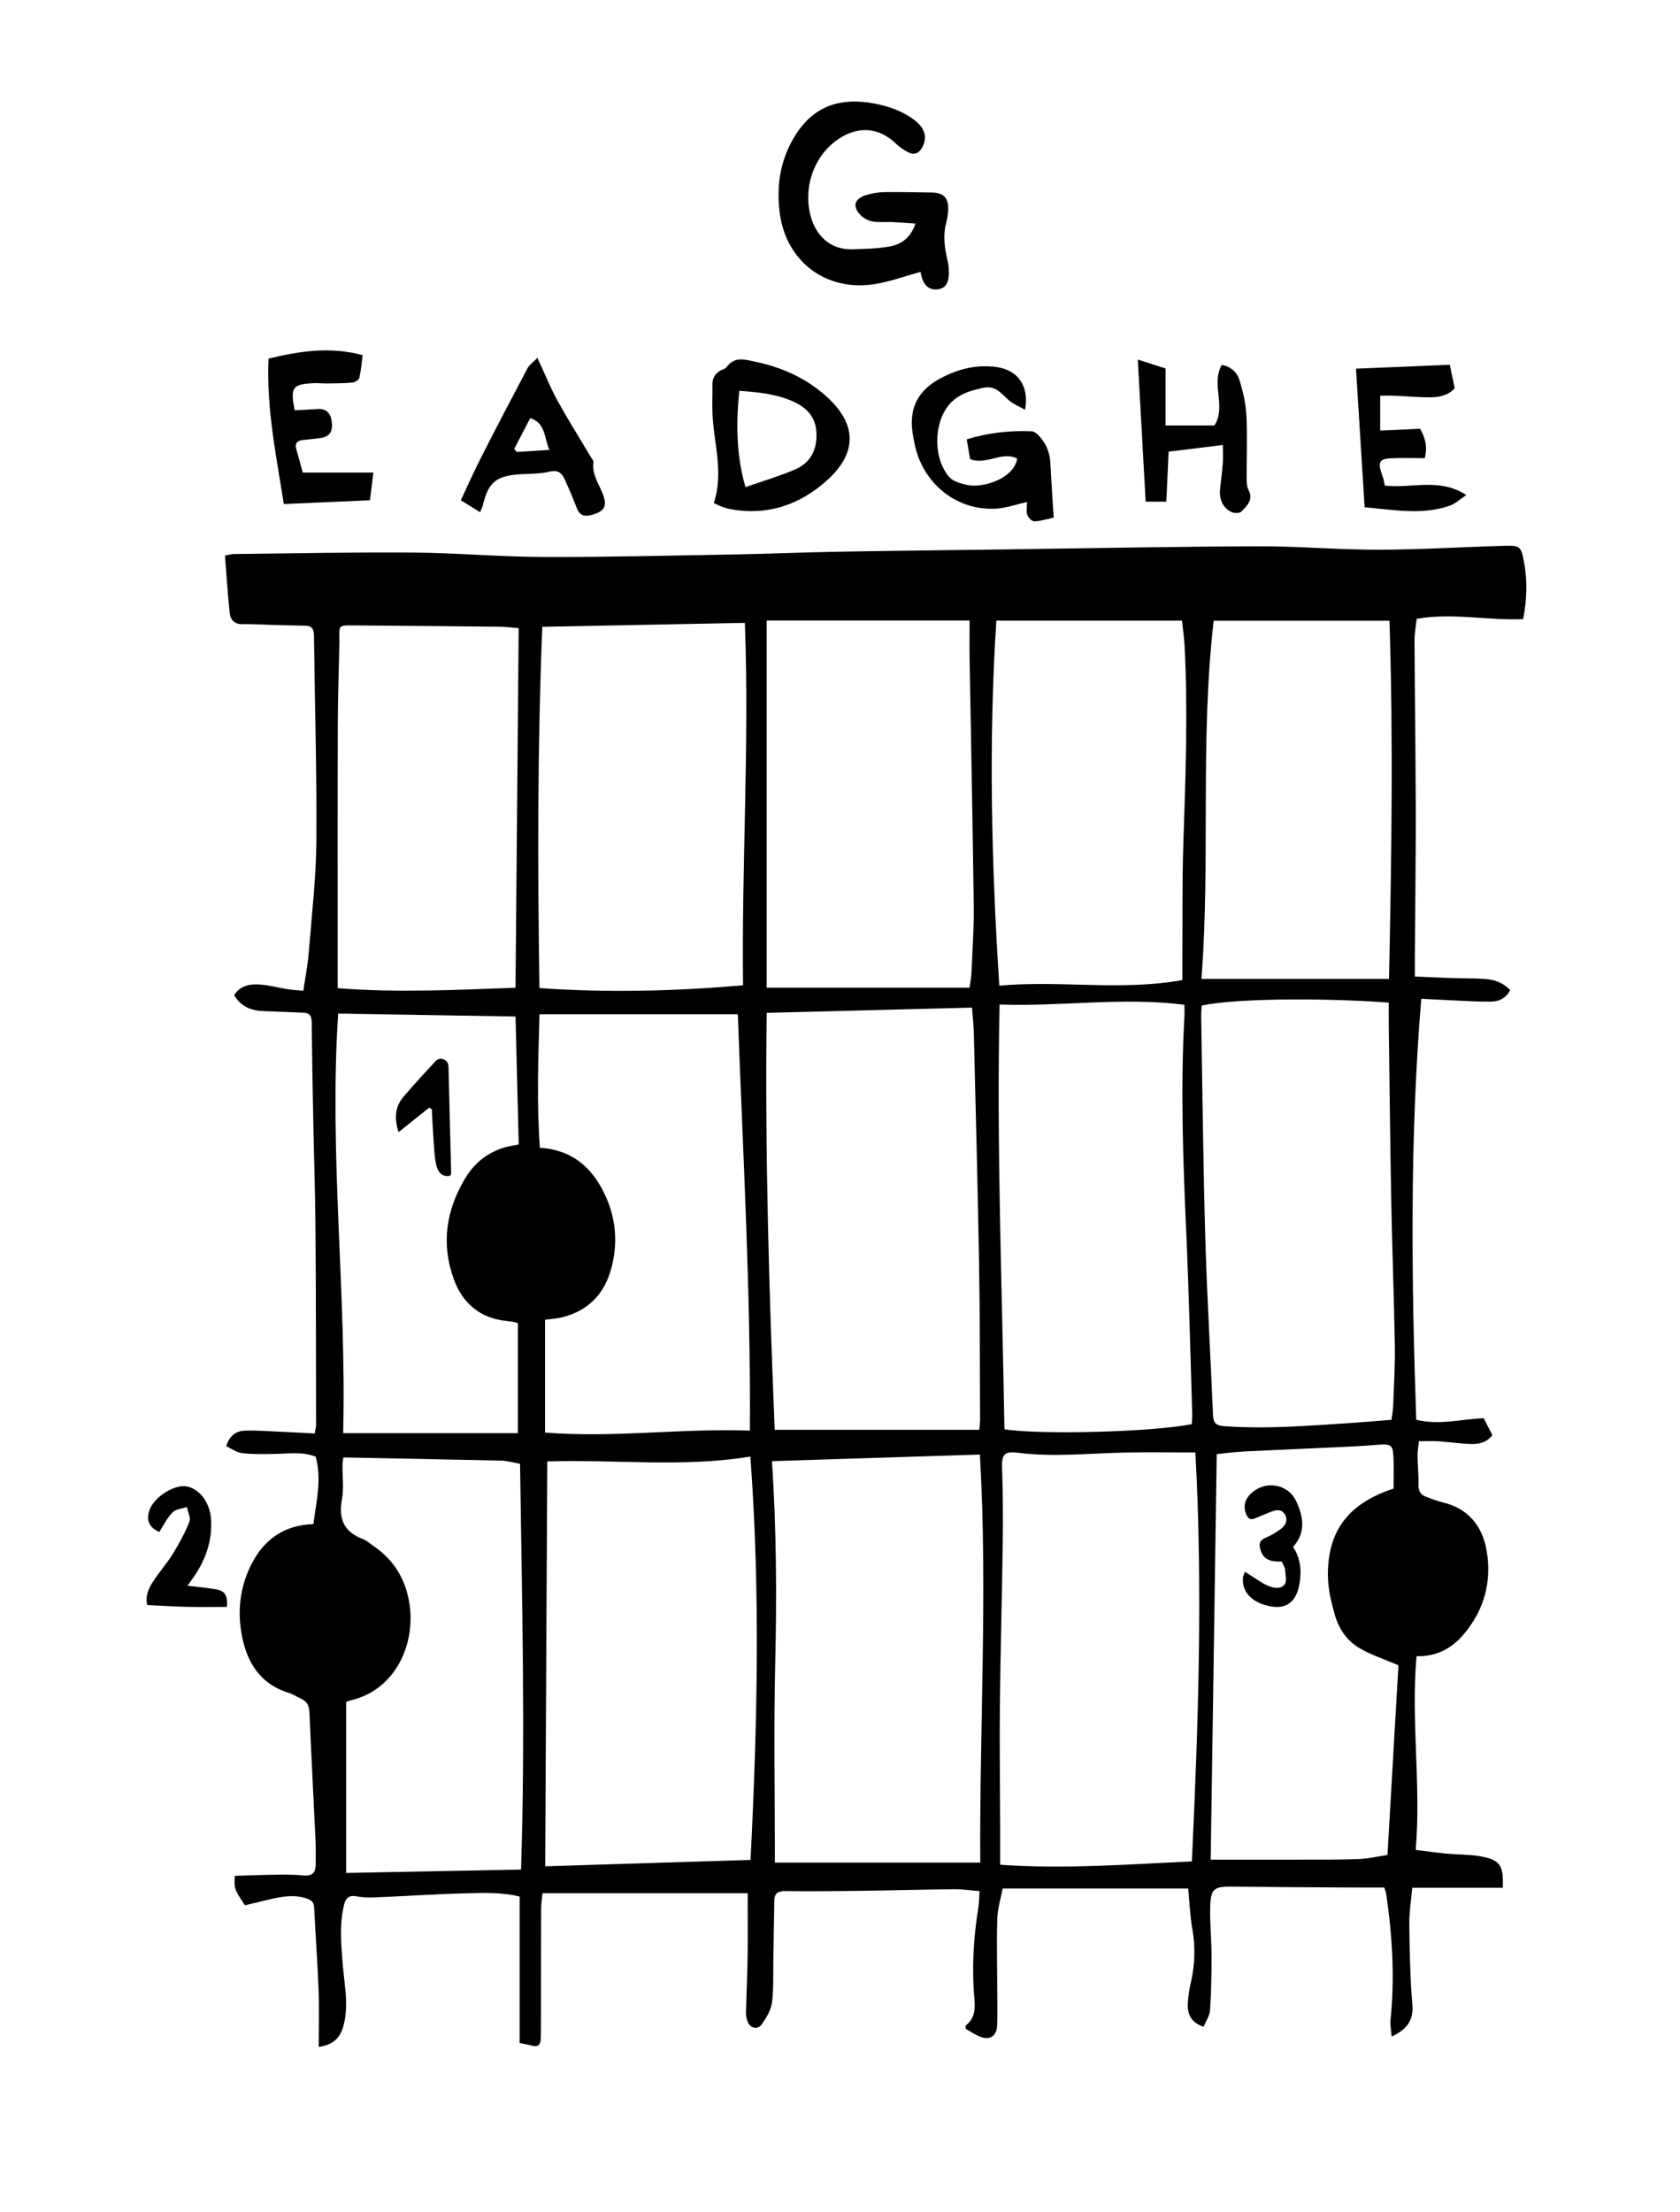 <?xml version="1.0" encoding="iso-8859-1"?>
<!-- Generator: Adobe Illustrator 16.0.0, SVG Export Plug-In . SVG Version: 6.00 Build 0)  -->
<!DOCTYPE svg PUBLIC "-//W3C//DTD SVG 1.1//EN" "http://www.w3.org/Graphics/SVG/1.1/DTD/svg11.dtd">
<svg version="1.1" xmlns="http://www.w3.org/2000/svg" xmlns:xlink="http://www.w3.org/1999/xlink" x="0px" y="0px"
	 width="177.771px" height="234.04px" viewBox="0 0 177.771 234.04" style="enable-background:new 0 0 177.771 234.04;"
	 xml:space="preserve">
<g id="G">
	<g id="G_1_">
		<path style="fill:none;" d="M177.771,234.04c-59.257,0-118.514,0-177.771,0C0,153.44,0,72.841,0-7.759
			c59.257,0,118.515,0,177.771,0C177.771,72.841,177.771,153.44,177.771,234.04z M149.86,150.204
			c-0.504-14.81-0.7-29.599,0.527-44.539c1.309,0.066,2.506,0.134,3.705,0.185c1.247,0.053,2.495,0.143,3.74,0.115
			c0.83-0.018,1.538-0.393,1.962-1.219c-0.769-0.814-1.713-1.122-2.732-1.185c-1.128-0.07-2.262-0.048-3.393-0.085
			c-1.315-0.043-2.631-0.107-3.959-0.163c0-0.965-0.004-1.764,0.001-2.563c0.032-4.968,0.103-9.937,0.093-14.905
			c-0.012-6.019-0.1-12.037-0.13-18.056c-0.003-0.753,0.143-1.506,0.226-2.322c3.817-0.666,7.55,0.202,11.268,0.034
			c0.401-2.079,0.46-4.04,0.099-6.009c-0.307-1.666-0.415-1.799-2.085-1.751c-4.439,0.129-8.878,0.408-13.318,0.417
			c-4.237,0.008-8.475-0.378-12.713-0.364c-8.966,0.032-17.932,0.212-26.898,0.332c-5.897,0.079-11.795,0.142-17.693,0.245
			c-3.472,0.061-6.942,0.215-10.414,0.277c-6.867,0.122-13.735,0.296-20.602,0.278c-4.601-0.012-9.201-0.431-13.803-0.466
			c-6.341-0.05-12.684,0.089-19.026,0.154c-0.227,0.002-0.454,0.079-0.916,0.164c0.162,2.037,0.288,4.037,0.495,6.028
			c0.076,0.729,0.468,1.245,1.353,1.228c1.085-0.021,2.172,0.051,3.258,0.08c1.127,0.03,2.253,0.066,3.381,0.08
			c0.742,0.009,0.925,0.391,0.934,1.084c0.083,7.231,0.305,14.463,0.251,21.692c-0.03,3.947-0.492,7.893-0.809,11.835
			c-0.105,1.312-0.365,2.612-0.568,4.007c-0.628-0.057-1.147-0.075-1.657-0.155c-0.955-0.152-1.898-0.417-2.858-0.493
			c-1.089-0.086-2.151,0.068-2.808,1.128c0.757,1.242,1.844,1.637,3.127,1.678c1.41,0.044,2.818,0.117,4.228,0.17
			c0.683,0.025,0.845,0.402,0.851,1.034c0.033,3.392,0.097,6.785,0.163,10.177c0.076,3.877,0.208,7.752,0.237,11.629
			c0.054,6.91,0.052,13.82,0.065,20.73c0,0.268-0.079,0.534-0.145,0.947c-1.256-0.066-2.457-0.139-3.659-0.189
			c-1.248-0.055-2.498-0.152-3.743-0.111c-0.896,0.029-1.598,0.492-1.966,1.639c0.556,0.258,1.091,0.668,1.666,0.737
			c1.112,0.134,2.247,0.099,3.372,0.087c1.48-0.016,2.975-0.275,4.428,0.283c0.674,2.425,0.063,4.746-0.237,7.139
			c-3.156,0.099-5.292,1.675-6.629,4.387c-1.107,2.243-1.404,4.653-0.997,7.084c0.5,2.989,1.867,5.407,5.014,6.383
			c0.457,0.142,0.87,0.42,1.311,0.621c0.617,0.281,0.851,0.727,0.88,1.427c0.188,4.479,0.431,8.954,0.641,13.432
			c0.042,0.886,0.021,1.775,0.021,2.663c0,0.826-0.323,1.262-1.245,1.175c-0.923-0.089-1.856-0.094-2.785-0.083
			c-1.517,0.019-3.034,0.08-4.527,0.123c-0.088,1.337-0.042,1.462,1.072,3.117c0.862-0.206,1.754-0.429,2.65-0.636
			c1.265-0.292,2.529-0.52,3.819-0.106c0.502,0.161,0.829,0.363,0.857,0.982c0.135,2.905,0.357,5.806,0.465,8.71
			c0.074,2.002,0.014,4.009,0.014,6.03c1.539-0.222,2.297-0.932,2.656-2.369c0.533-2.139,0.051-4.26-0.116-6.386
			c-0.165-2.094-0.369-4.186,0.141-6.263c0.162-0.663,0.471-1.062,1.267-0.917c0.629,0.114,1.286,0.15,1.926,0.124
			c3.227-0.134,6.452-0.353,9.681-0.437c1.913-0.049,3.849-0.124,5.709,0.347c0,5.205,0,10.318,0,15.492
			c0.421,0.088,0.859,0.156,1.284,0.272c0.736,0.202,0.953-0.163,0.948-0.812c-0.002-0.282,0.018-0.565,0.018-0.848
			c0.007-4.283,0.005-8.567,0.024-12.85c0.003-0.588,0.104-1.174,0.146-1.612c7.393,0,14.643,0,21.707,0
			c0,2.382,0.023,4.561-0.007,6.737c-0.027,1.938-0.124,3.873-0.166,5.812c-0.007,0.353,0.035,0.738,0.174,1.058
			c0.313,0.718,1.067,0.868,1.512,0.231c0.473-0.676,0.953-1.466,1.056-2.254c0.193-1.467,0.121-2.97,0.147-4.459
			c0.04-2.132,0.062-4.264,0.107-6.396c0.016-0.78,0.462-0.966,1.205-0.956c2.626,0.032,5.253,0.01,7.879-0.025
			c3.311-0.043,6.621-0.136,9.933-0.169c0.873-0.009,1.747,0.124,2.697,0.199c-0.048,0.674-0.046,1.237-0.135,1.786
			c-0.512,3.163-0.695,6.347-0.414,9.536c0.101,1.154,0.057,2.142-0.915,2.904c-0.037,0.029-0.005,0.147-0.005,0.349
			c0.505,0.273,1.041,0.649,1.635,0.866c0.954,0.346,1.644-0.154,1.692-1.18c0.041-0.845,0.031-1.692,0.029-2.54
			c-0.011-2.907-0.09-5.818-0.013-8.725c0.03-1.169,0.399-2.329,0.575-3.275c6.764,0,13.241,0,19.626,0
			c0.155,1.58,0.202,2.955,0.443,4.296c0.344,1.906,0.268,3.769-0.156,5.643c-0.159,0.706-0.282,1.43-0.324,2.15
			c-0.079,1.329,0.435,2.114,1.664,2.542c0.237-0.574,0.647-1.148,0.687-1.748c0.131-1.924,0.162-3.856,0.159-5.786
			c-0.003-1.693-0.178-3.39-0.142-5.08c0.044-2.001,0.388-2.235,2.35-2.212c3.995,0.047,7.991,0.065,11.987,0.091
			c1.357,0.009,2.717,0.002,4.085,0.002c0.076,0.259,0.175,0.484,0.209,0.722c0.649,4.41,0.906,8.833,0.451,13.283
			c-0.056,0.552,0.069,1.121,0.116,1.76c1.622-0.75,2.329-1.698,2.192-3.374c-0.229-2.813-0.288-5.646-0.32-8.471
			c-0.017-1.312,0.2-2.626,0.309-3.895c3.327,0,6.455,0,9.578,0c0.108-2.396-0.289-2.98-2.475-3.343
			c-1.108-0.185-2.251-0.154-3.374-0.259c-1.096-0.104-2.187-0.257-3.363-0.399c0.589-6.943-0.521-13.674,0.09-20.497
			c2.128,0.054,3.748-0.827,5.027-2.358c2.146-2.568,2.954-5.557,2.389-8.815c-0.455-2.618-1.953-4.471-4.686-5.11
			c-0.584-0.137-1.146-0.372-1.71-0.578c-0.603-0.221-0.836-0.63-0.816-1.304c0.029-1.005-0.091-2.016-0.1-3.024
			c-0.005-0.503,0.093-1.006,0.149-1.553c0.782,0,1.426-0.034,2.063,0.008c1.127,0.075,2.248,0.242,3.375,0.287
			c0.895,0.035,1.751-0.152,2.332-0.947c-0.322-0.627-0.613-1.19-0.918-1.779C154.641,150.123,152.335,150.809,149.86,150.204z
			 M97.408,30.765c0.045,0.186,0.088,0.466,0.182,0.728c0.299,0.84,0.848,1.208,1.643,1.115c0.865-0.101,1.105-0.747,1.158-1.46
			c0.039-0.515,0-1.056-0.119-1.558c-0.324-1.35-0.511-2.688-0.137-4.062c0.115-0.425,0.174-0.874,0.195-1.314
			c0.062-1.271-0.492-1.837-1.743-1.849c-1.655-0.015-3.312-0.074-4.966-0.045c-0.674,0.012-1.371,0.123-2.012,0.332
			c-1.246,0.404-1.434,1.234-0.488,2.162c0.322,0.315,0.812,0.552,1.26,0.625c0.668,0.109,1.365,0.025,2.049,0.054
			c0.777,0.033,1.554,0.099,2.439,0.157c-0.502,1.521-1.508,2.201-2.722,2.424c-1.298,0.237-2.641,0.261-3.966,0.298
			c-2.475,0.07-3.778-1.613-4.283-3.121c-1.056-3.16,0.141-7.042,3.265-8.815c1.971-1.119,3.977-0.827,5.61,0.734
			c0.399,0.382,0.875,0.715,1.369,0.96c0.578,0.285,1.064,0.12,1.416-0.49c0.594-1.034,0.357-2.059-0.793-2.934
			c-1.28-0.972-2.769-1.482-4.326-1.767c-3.285-0.601-6.08,0.12-8.061,3.041c-1.741,2.565-2.244,5.407-1.887,8.417
			c0.619,5.231,4.882,8.492,10.084,7.657C94.179,31.797,95.73,31.222,97.408,30.765z M75.531,53.221
			c0.378,0.175,0.589,0.289,0.812,0.371c0.263,0.098,0.532,0.192,0.807,0.246c3.98,0.77,7.456-0.391,10.382-3.04
			c3.225-2.92,3.142-5.968-0.103-8.875c-2.146-1.924-4.7-3.071-7.517-3.657c-1.099-0.229-2.199-0.592-3.033,0.582
			c-0.104,0.147-0.343,0.201-0.522,0.291c-0.632,0.316-0.981,0.795-0.968,1.533c0.018,1.008-0.036,2.018,0.001,3.023
			C75.507,46.849,76.611,49.976,75.531,53.221z M102.652,48.571c1.732,0.681,3.356-0.891,4.986-0.056
			c-0.336,2.096-3.59,3.164-5.303,2.792c-0.673-0.146-1.49-0.369-1.9-0.849c-1.549-1.811-1.65-5.032-0.413-7.073
			c0.926-1.526,2.405-2.016,4.034-2.359c1.354-0.286,1.941,0.69,2.761,1.373c0.462,0.384,1.051,0.615,1.651,0.954
			c0.464-2.504-0.756-4.218-3.053-4.527c-2.113-0.284-4.07,0.216-5.938,1.223c-2.301,1.239-3.298,3.104-2.917,5.694
			c0.06,0.399,0.135,0.796,0.215,1.191c0.848,4.232,4.467,7.143,8.669,6.873c1.052-0.068,2.083-0.439,3.228-0.693
			c0,0.492-0.101,0.965,0.033,1.359c0.099,0.295,0.513,0.701,0.764,0.686c0.74-0.046,1.469-0.276,2.031-0.398
			c-0.128-2.051-0.262-3.927-0.356-5.805c-0.058-1.146-0.485-2.114-1.274-2.922c-0.184-0.187-0.453-0.396-0.692-0.405
			c-2.304-0.099-4.568,0.143-6.884,0.853C102.42,47.224,102.535,47.888,102.652,48.571z M32.037,50
			c-0.226-0.82-0.436-1.636-0.678-2.444c-0.185-0.619,0.051-0.927,0.658-1c0.64-0.077,1.283-0.127,1.92-0.218
			c0.931-0.133,1.302-0.691,1.169-1.713c-0.132-1.009-0.649-1.431-1.592-1.35c-0.785,0.067-1.574,0.09-2.33,0.13
			c-0.486-2.408-0.246-2.747,1.916-2.865c0.521-0.029,1.048,0.036,1.571,0.028c0.886-0.013,1.775-0.013,2.656-0.098
			c0.255-0.025,0.646-0.282,0.697-0.498c0.178-0.761,0.235-1.549,0.348-2.399c-3.46-0.935-6.68-0.423-9.958,0.366
			c-0.233,5.265,0.822,10.301,1.615,15.386c3.101-0.137,6.071-0.267,9.116-0.4c0.13-1.046,0.246-1.978,0.364-2.925
			C36.989,50,34.584,50,32.037,50z M56.869,37.859c-0.471,0.485-0.864,0.746-1.058,1.111c-1.661,3.134-3.302,6.279-4.912,9.439
			c-0.743,1.458-1.403,2.958-2.138,4.514c0.754,0.468,1.364,0.846,2.033,1.262c0.161-0.372,0.247-0.511,0.281-0.662
			c0.583-2.499,1.402-3.187,3.967-3.348c1.047-0.065,2.121-0.04,3.129-0.28c0.904-0.216,1.291,0.185,1.593,0.845
			c0.451,0.987,0.88,1.988,1.263,3.003c0.289,0.765,0.783,0.94,1.521,0.748c1.454-0.379,1.774-0.966,1.174-2.381
			c-0.438-1.033-1.084-1.987-0.932-3.2c0.024-0.191-0.19-0.419-0.31-0.621c-1.169-1.968-2.391-3.908-3.496-5.913
			C58.25,41.041,57.682,39.611,56.869,37.859z M120.396,38.038c0.285,5.139,0.556,10.033,0.833,15.035c0.688,0,1.38,0,2.186,0
			c0.087-1.862,0.167-3.61,0.245-5.292c1.947-0.239,3.73-0.458,5.737-0.705c0,0.725,0.037,1.353-0.009,1.973
			c-0.068,0.925-0.208,1.844-0.291,2.768c-0.099,1.082,0.386,2.025,1.287,2.379c0.28,0.11,0.79,0.111,0.961-0.065
			c0.6-0.619,1.317-1.247,0.766-2.3c-0.16-0.306-0.195-0.704-0.197-1.06c-0.01-2.255,0.087-4.515-0.021-6.766
			c-0.06-1.264-0.352-2.541-0.721-3.757c-0.254-0.839-0.907-1.475-1.892-1.641c-1.161,2.047,0.513,4.388-0.775,6.403
			c-1.691,0-3.36,0-5.171,0c0-2.01,0-3.967,0-6.027C122.386,38.679,121.403,38.363,120.396,38.038z M153.412,38.589
			c-3.341,0.14-6.543,0.272-9.927,0.413c0.31,4.969,0.607,9.751,0.914,14.668c3.043,0.25,6.039,0.86,9.007-0.168
			c0.602-0.208,1.104-0.703,1.748-1.129c-2.845-1.869-5.8-0.667-8.624-1.002c-0.05-0.252-0.082-0.485-0.144-0.71
			c-0.063-0.233-0.164-0.456-0.235-0.687c-0.332-1.082-0.137-1.431,0.985-1.487c1.197-0.06,2.4-0.014,3.623-0.014
			c0.319-1.197,0.049-2.151-0.491-3.114c-1.434,0.065-2.822,0.128-4.221,0.192c0-1.266,0-2.415,0-3.689
			c0.561,0,1.031-0.018,1.501,0.003c1.211,0.053,2.42,0.16,3.631,0.172c1.017,0.01,2.01-0.153,2.751-0.958
			C153.763,40.27,153.6,39.49,153.412,38.589z M15.593,169.808c1.449,0.067,2.849,0.157,4.25,0.189
			c1.394,0.032,2.789,0.007,4.17,0.007c0.093-1.323-0.231-1.738-1.404-1.906c-0.857-0.122-1.72-0.212-2.765-0.339
			c0.293-0.41,0.449-0.627,0.602-0.844c1.314-1.87,2.037-3.913,1.881-6.231c-0.115-1.7-1.193-3.163-2.569-3.426
			c-1.266-0.242-3.342,1.033-3.894,2.394c-0.46,1.13-0.116,1.932,0.987,2.428c0.461-0.709,0.832-1.49,1.403-2.074
			c0.342-0.351,0.999-0.394,1.514-0.573c0.106,0.523,0.44,1.137,0.275,1.552c-0.468,1.181-1.081,2.315-1.749,3.399
			c-0.633,1.025-1.455,1.933-2.106,2.949C15.717,168.066,15.338,168.883,15.593,169.808z"/>
		<path style="fill-rule:evenodd;clip-rule:evenodd;" d="M149.86,150.204c2.475,0.604,4.78-0.081,7.138-0.161
			c0.305,0.589,0.596,1.152,0.918,1.779c-0.581,0.795-1.438,0.982-2.332,0.947c-1.127-0.045-2.248-0.212-3.375-0.287
			c-0.638-0.042-1.281-0.008-2.063-0.008c-0.057,0.547-0.154,1.05-0.149,1.553c0.009,1.009,0.129,2.02,0.1,3.024
			c-0.02,0.674,0.214,1.083,0.816,1.304c0.564,0.206,1.126,0.441,1.71,0.578c2.732,0.64,4.23,2.492,4.686,5.11
			c0.565,3.259-0.242,6.247-2.389,8.815c-1.279,1.531-2.899,2.412-5.027,2.358c-0.611,6.823,0.499,13.554-0.09,20.497
			c1.177,0.143,2.268,0.296,3.363,0.399c1.123,0.104,2.266,0.074,3.374,0.259c2.186,0.362,2.583,0.946,2.475,3.343
			c-3.123,0-6.251,0-9.578,0c-0.108,1.269-0.325,2.583-0.309,3.895c0.032,2.825,0.092,5.657,0.32,8.471
			c0.137,1.676-0.57,2.624-2.192,3.374c-0.047-0.639-0.172-1.208-0.116-1.76c0.455-4.45,0.198-8.873-0.451-13.283
			c-0.034-0.237-0.133-0.463-0.209-0.722c-1.368,0-2.728,0.007-4.085-0.002c-3.996-0.025-7.992-0.044-11.987-0.091
			c-1.962-0.023-2.306,0.211-2.35,2.212c-0.036,1.69,0.139,3.387,0.142,5.08c0.003,1.93-0.028,3.862-0.159,5.786
			c-0.039,0.6-0.449,1.174-0.687,1.748c-1.229-0.428-1.743-1.213-1.664-2.542c0.042-0.721,0.165-1.444,0.324-2.15
			c0.424-1.874,0.5-3.736,0.156-5.643c-0.241-1.341-0.288-2.716-0.443-4.296c-6.385,0-12.862,0-19.626,0
			c-0.176,0.946-0.545,2.106-0.575,3.275c-0.077,2.906,0.002,5.817,0.013,8.725c0.002,0.848,0.012,1.695-0.029,2.54
			c-0.049,1.025-0.738,1.525-1.692,1.18c-0.594-0.217-1.13-0.593-1.635-0.866c0-0.201-0.032-0.319,0.005-0.349
			c0.972-0.763,1.016-1.75,0.915-2.904c-0.281-3.189-0.098-6.373,0.414-9.536c0.089-0.549,0.087-1.112,0.135-1.786
			c-0.95-0.075-1.824-0.208-2.697-0.199c-3.312,0.033-6.622,0.126-9.933,0.169c-2.626,0.035-5.253,0.058-7.879,0.025
			c-0.743-0.01-1.188,0.176-1.205,0.956c-0.045,2.132-0.067,4.264-0.107,6.396c-0.027,1.489,0.045,2.992-0.147,4.459
			c-0.103,0.788-0.583,1.578-1.056,2.254c-0.445,0.637-1.199,0.486-1.512-0.231c-0.139-0.319-0.181-0.705-0.174-1.058
			c0.042-1.938,0.139-3.874,0.166-5.812c0.03-2.177,0.007-4.355,0.007-6.737c-7.064,0-14.314,0-21.707,0
			c-0.042,0.438-0.143,1.024-0.146,1.612c-0.019,4.282-0.017,8.566-0.024,12.85c0,0.282-0.02,0.565-0.018,0.848
			c0.005,0.649-0.211,1.015-0.948,0.812c-0.425-0.116-0.863-0.185-1.284-0.272c0-5.174,0-10.287,0-15.492
			c-1.86-0.471-3.796-0.396-5.709-0.347c-3.229,0.084-6.454,0.303-9.681,0.437c-0.64,0.026-1.297-0.01-1.926-0.124
			c-0.796-0.146-1.105,0.254-1.267,0.917c-0.51,2.077-0.306,4.169-0.141,6.263c0.167,2.126,0.649,4.247,0.116,6.386
			c-0.359,1.438-1.117,2.147-2.656,2.369c0-2.021,0.06-4.028-0.014-6.03c-0.108-2.904-0.331-5.805-0.465-8.71
			c-0.028-0.619-0.355-0.821-0.857-0.982c-1.291-0.413-2.555-0.186-3.819,0.106c-0.896,0.207-1.788,0.43-2.65,0.636
			c-1.114-1.655-1.16-1.78-1.072-3.117c1.493-0.043,3.01-0.104,4.527-0.123c0.929-0.011,1.862-0.006,2.785,0.083
			c0.922,0.087,1.245-0.349,1.245-1.175c0-0.888,0.021-1.777-0.021-2.663c-0.21-4.478-0.454-8.953-0.641-13.432
			c-0.029-0.7-0.263-1.146-0.88-1.427c-0.44-0.201-0.854-0.479-1.311-0.621c-3.147-0.976-4.514-3.394-5.014-6.383
			c-0.407-2.431-0.11-4.841,0.997-7.084c1.337-2.712,3.473-4.288,6.629-4.387c0.3-2.393,0.911-4.714,0.237-7.139
			c-1.453-0.559-2.948-0.299-4.428-0.283c-1.125,0.012-2.26,0.047-3.372-0.087c-0.575-0.069-1.11-0.479-1.666-0.737
			c0.369-1.146,1.071-1.609,1.966-1.639c1.245-0.041,2.495,0.057,3.743,0.111c1.202,0.051,2.403,0.123,3.659,0.189
			c0.065-0.413,0.145-0.68,0.145-0.947c-0.013-6.91-0.011-13.82-0.065-20.73c-0.03-3.877-0.162-7.752-0.237-11.629
			c-0.066-3.393-0.13-6.785-0.163-10.177c-0.006-0.632-0.168-1.008-0.851-1.034c-1.41-0.053-2.818-0.125-4.228-0.17
			c-1.284-0.041-2.37-0.436-3.127-1.678c0.656-1.06,1.719-1.215,2.808-1.128c0.959,0.076,1.903,0.341,2.858,0.493
			c0.51,0.081,1.029,0.099,1.657,0.155c0.203-1.395,0.462-2.694,0.568-4.007c0.317-3.942,0.779-7.888,0.809-11.835
			c0.054-7.229-0.168-14.461-0.251-21.692c-0.009-0.693-0.192-1.076-0.934-1.084c-1.127-0.014-2.254-0.05-3.381-0.08
			c-1.086-0.029-2.173-0.101-3.258-0.08c-0.885,0.017-1.277-0.5-1.353-1.228c-0.208-1.991-0.333-3.991-0.495-6.028
			c0.462-0.085,0.689-0.162,0.916-0.164c6.342-0.065,12.685-0.204,19.026-0.154c4.602,0.035,9.202,0.454,13.803,0.466
			c6.867,0.018,13.735-0.156,20.602-0.278c3.472-0.062,6.942-0.216,10.414-0.277c5.898-0.103,11.795-0.167,17.693-0.245
			c8.967-0.12,17.933-0.3,26.898-0.332c4.238-0.015,8.476,0.372,12.713,0.364c4.44-0.008,8.879-0.288,13.318-0.417
			c1.67-0.048,1.778,0.085,2.085,1.751c0.361,1.969,0.303,3.931-0.099,6.009c-3.718,0.168-7.45-0.7-11.268-0.034
			c-0.083,0.816-0.229,1.569-0.226,2.322c0.03,6.019,0.118,12.037,0.13,18.056c0.01,4.968-0.061,9.937-0.093,14.905
			c-0.005,0.799-0.001,1.599-0.001,2.563c1.328,0.056,2.644,0.12,3.959,0.163c1.131,0.037,2.265,0.015,3.393,0.085
			c1.02,0.063,1.964,0.371,2.732,1.185c-0.424,0.827-1.132,1.202-1.962,1.219c-1.245,0.027-2.493-0.062-3.74-0.115
			c-1.199-0.05-2.396-0.118-3.705-0.185C149.16,120.605,149.356,135.395,149.86,150.204z M81.127,107.156
			c-0.189,14.743,0.249,29.41,0.85,44.112c7.287,0,14.423,0,21.648,0c0.032-0.4,0.086-0.754,0.084-1.106
			c-0.028-5.532-0.014-11.065-0.109-16.597c-0.141-8.076-0.355-16.149-0.552-24.224c-0.021-0.906-0.126-1.81-0.194-2.742
			C95.584,106.785,88.49,106.967,81.127,107.156z M57.912,154.614c-0.075,14.411-0.149,28.713-0.222,42.832
			c7.152-0.223,14.39-0.449,21.729-0.677c0.716-14.159,1.051-28.33-0.02-42.673C72.215,155.28,65.113,154.374,57.912,154.614z
			 M103.688,153.885c-7.388,0.234-14.634,0.464-22,0.696c0.463,7.168,0.516,14.183,0.346,21.209
			c-0.171,7.042-0.038,14.093-0.038,21.267c7.31,0,14.472,0,21.732,0C103.635,182.68,104.528,168.357,103.688,153.885z
			 M126.119,196.928c0.679-14.414,1.163-28.743,0.372-43.266c-2.507,0-4.963-0.042-7.416,0.009c-3.791,0.078-7.58,0.503-11.37,0.022
			c-1.435-0.182-1.719,0.174-1.668,1.643c0.092,2.619,0.104,5.243,0.069,7.865c-0.077,5.731-0.241,11.462-0.302,17.194
			c-0.045,4.277,0.018,8.556,0.029,12.834c0.004,1.314,0.001,2.629,0.001,4.053C112.621,197.757,119.332,197.239,126.119,196.928z
			 M126.104,150.668c0.021-0.363,0.065-0.683,0.056-1c-0.204-6.454-0.351-12.91-0.639-19.36c-0.34-7.583-0.61-15.163-0.192-22.75
			c0.022-0.42,0.003-0.843,0.003-1.26c-6.621-0.829-13.05,0.208-19.561-0.027c-0.324,15.08,0.269,30.021,0.516,44.941
			C110.205,151.817,121.981,151.494,126.104,150.668z M147.24,150.208c0.067-0.538,0.163-1.009,0.18-1.482
			c0.076-2.138,0.211-4.278,0.176-6.414c-0.086-5.124-0.285-10.247-0.382-15.37c-0.117-6.093-0.178-12.187-0.258-18.28
			c-0.013-0.868-0.002-1.736-0.002-2.587c-5.492-0.436-15.664-0.562-19.798,0.307c-0.018,0.365-0.059,0.76-0.052,1.153
			c0.135,7.829,0.21,15.66,0.436,23.487c0.18,6.211,0.562,12.417,0.811,18.626c0.034,0.868,0.297,1.169,1.187,1.233
			c4.487,0.325,8.952-0.048,13.42-0.337C144.358,150.452,145.756,150.324,147.24,150.208z M102.598,65.653
			c-7.203,0-14.253,0-21.475,0c0,12.989,0,25.889,0,38.838c7.122,0,14.261,0,21.465,0c0.076-0.55,0.189-1.06,0.21-1.575
			c0.1-2.38,0.269-4.762,0.239-7.141c-0.109-8.683-0.29-17.364-0.436-26.046C102.579,68.401,102.598,67.071,102.598,65.653z
			 M79.347,151.353c0.103-14.882-0.749-29.54-1.272-44.046c-7.037,0-13.936,0-20.988,0c-0.137,4.833-0.295,9.476,0.04,14.118
			c3.09,0.205,5.104,1.73,6.473,4.168c1.508,2.689,1.882,5.577,1.1,8.544c-0.723,2.745-2.473,4.58-5.303,5.243
			c-0.612,0.143-1.25,0.176-1.723,0.239c0,4.056,0,7.979,0,11.937C64.977,152.146,72.059,151.086,79.347,151.353z M78.627,104.243
			c-0.162-12.825,0.685-25.513,0.191-38.347c-7.186,0.139-14.265,0.277-21.433,0.417c-0.521,12.856-0.49,25.475-0.305,38.221
			C64.284,105.036,71.36,104.867,78.627,104.243z M125.112,103.687c0-0.607-0.003-1.126,0-1.646c0.03-4.322-0.034-8.647,0.11-12.965
			c0.232-6.903,0.484-13.802,0.13-20.707c-0.045-0.876-0.178-1.748-0.278-2.707c-6.555,0-13.034,0-19.643,0
			c-0.839,12.891-0.512,25.699,0.309,38.615C112.232,103.694,118.618,104.857,125.112,103.687z M146.979,103.563
			c0.266-12.759,0.459-25.291,0.048-37.893c-6.358,0-12.548,0-18.602,0c-1.46,12.684-0.331,25.327-1.291,37.893
			C133.775,103.563,140.297,103.563,146.979,103.563z M54.55,104.5c0.112-12.741,0.223-25.366,0.334-38.045
			c-0.778-0.062-1.374-0.146-1.972-0.152c-5.209-0.055-10.42-0.101-15.63-0.14c-1.413-0.011-1.413,0.003-1.366,1.444
			c0.005,0.162-0.001,0.323-0.005,0.485c-0.059,2.947-0.161,5.894-0.169,8.841c-0.023,8.561-0.009,17.122-0.009,25.683
			c0,0.599,0,1.198,0,1.927C42.01,105.043,48.206,104.726,54.55,104.5z M36.337,154.189c-0.035,0.273-0.095,0.541-0.098,0.81
			c-0.014,1.208,0.162,2.448-0.055,3.616c-0.385,2.073,0.207,3.458,2.217,4.21c0.404,0.151,0.745,0.476,1.111,0.726
			c2.117,1.438,3.362,3.428,3.788,5.944c0.747,4.421-1.449,9.267-6.152,10.387c-0.183,0.044-0.36,0.114-0.516,0.165
			c0,6.01,0,11.933,0,18.101c6.17-0.119,12.273-0.238,18.502-0.359c0.469-14.398,0.095-28.661-0.103-42.929
			c-0.753-0.134-1.344-0.317-1.939-0.331C47.532,154.399,41.971,154.3,36.337,154.189z M54.797,139.977
			c-0.227-0.06-0.342-0.1-0.461-0.119c-0.239-0.04-0.479-0.077-0.719-0.102c-2.83-0.291-4.678-1.866-5.617-4.477
			c-1.344-3.739-0.778-7.304,1.25-10.659c0.976-1.615,2.383-2.723,4.214-3.247c0.416-0.119,0.848-0.18,1.425-0.298
			c-0.115-4.578-0.228-9.11-0.338-13.533c-6.375-0.106-12.571-0.209-18.767-0.312c-0.981,14.916,0.898,29.555,0.528,44.391
			c6.2,0,12.307,0,18.483,0C54.797,147.773,54.797,143.907,54.797,139.977z M147.977,176.18c-1.587-0.686-2.977-1.129-4.194-1.857
			c-1.271-0.762-2.124-2.035-2.53-3.453c-0.396-1.379-0.736-2.832-0.742-4.255c-0.017-4.712,2.229-7.584,6.948-9.13
			c0-1.108,0.04-2.237-0.011-3.363c-0.056-1.223-0.279-1.375-1.494-1.284c-1.048,0.078-2.095,0.159-3.143,0.209
			c-3.711,0.175-7.423,0.323-11.134,0.509c-1.034,0.051-2.064,0.197-2.928,0.283c-0.215,14.425-0.428,28.733-0.639,42.904
			c2.896,0,5.8,0.006,8.704-0.002c2.299-0.006,4.601,0.022,6.897-0.061c1.098-0.039,2.186-0.3,3.106-0.436
			C147.22,189.312,147.604,182.63,147.977,176.18z"/>
		<path style="fill-rule:evenodd;clip-rule:evenodd;" d="M97.408,28.765c-1.678,0.457-3.229,1.032-4.832,1.289
			c-5.202,0.834-9.465-2.426-10.084-7.657c-0.357-3.011,0.146-5.852,1.887-8.417c1.98-2.92,4.776-3.642,8.061-3.041
			c1.558,0.285,3.046,0.795,4.326,1.767c1.15,0.875,1.387,1.9,0.793,2.934c-0.352,0.61-0.838,0.775-1.416,0.49
			c-0.494-0.245-0.97-0.579-1.369-0.96c-1.633-1.561-3.639-1.853-5.61-0.734c-3.124,1.773-4.321,5.655-3.265,8.815
			c0.504,1.508,1.808,3.191,4.283,3.121c1.325-0.038,2.668-0.061,3.966-0.298c1.214-0.223,2.22-0.903,2.722-2.424
			c-0.886-0.059-1.662-0.125-2.439-0.157c-0.684-0.028-1.381,0.056-2.049-0.054c-0.447-0.073-0.938-0.31-1.26-0.625
			c-0.945-0.928-0.758-1.758,0.488-2.162c0.641-0.208,1.338-0.319,2.012-0.332c1.654-0.029,3.311,0.03,4.966,0.045
			c1.251,0.012,1.806,0.579,1.743,1.849c-0.021,0.441-0.08,0.889-0.195,1.314c-0.374,1.373-0.188,2.711,0.137,4.062
			c0.119,0.502,0.158,1.043,0.119,1.558c-0.053,0.714-0.293,1.359-1.158,1.46c-0.795,0.093-1.344-0.275-1.643-1.115
			C97.496,29.231,97.453,28.951,97.408,28.765z"/>
		<path style="fill-rule:evenodd;clip-rule:evenodd;" d="M75.531,53.221c1.08-3.245-0.024-6.372-0.141-9.526
			c-0.037-1.006,0.017-2.016-0.001-3.023c-0.013-0.738,0.336-1.217,0.968-1.533c0.179-0.09,0.418-0.144,0.522-0.291
			c0.833-1.174,1.934-0.811,3.033-0.582c2.816,0.586,5.371,1.733,7.517,3.657c3.244,2.907,3.327,5.956,0.103,8.875
			c-2.926,2.649-6.401,3.81-10.382,3.04c-0.275-0.053-0.543-0.148-0.807-0.246C76.12,53.509,75.909,53.396,75.531,53.221z
			 M78.229,41.348c-0.339,3.422-0.342,6.741,0.654,10.188c1.812-0.634,3.541-1.147,5.194-1.843c1.653-0.695,2.386-2.051,2.318-3.866
			c-0.066-1.781-1.11-2.778-2.616-3.417C82.058,41.679,80.229,41.486,78.229,41.348z"/>
		<path style="fill-rule:evenodd;clip-rule:evenodd;" d="M102.652,48.571c-0.117-0.683-0.232-1.348-0.359-2.09
			c2.315-0.709,4.58-0.951,6.884-0.853c0.239,0.01,0.509,0.218,0.692,0.405c0.789,0.808,1.217,1.776,1.274,2.922
			c0.095,1.877,0.229,3.753,0.356,5.805c-0.562,0.122-1.291,0.353-2.031,0.398c-0.251,0.015-0.665-0.391-0.764-0.686
			c-0.134-0.394-0.033-0.867-0.033-1.359c-1.145,0.254-2.176,0.625-3.228,0.693c-4.202,0.271-7.821-2.641-8.669-6.873
			c-0.08-0.396-0.155-0.792-0.215-1.191c-0.381-2.59,0.616-4.455,2.917-5.694c1.868-1.006,3.825-1.506,5.938-1.223
			c2.297,0.309,3.517,2.022,3.053,4.527c-0.601-0.338-1.189-0.569-1.651-0.954c-0.819-0.683-1.407-1.659-2.761-1.373
			c-1.629,0.344-3.108,0.833-4.034,2.359c-1.237,2.041-1.136,5.262,0.413,7.073c0.41,0.48,1.228,0.703,1.9,0.849
			c1.713,0.371,4.967-0.697,5.303-2.792C106.009,47.68,104.385,49.252,102.652,48.571z"/>
		<path style="fill-rule:evenodd;clip-rule:evenodd;" d="M32.037,50c2.547,0,4.952,0,7.473,0c-0.118,0.947-0.234,1.878-0.364,2.925
			c-3.045,0.134-6.016,0.264-9.116,0.4c-0.793-5.084-1.849-10.121-1.615-15.386c3.278-0.79,6.498-1.301,9.958-0.366
			c-0.112,0.85-0.169,1.639-0.348,2.399c-0.051,0.216-0.441,0.473-0.697,0.498c-0.88,0.085-1.77,0.085-2.656,0.098
			c-0.523,0.008-1.05-0.057-1.571-0.028c-2.162,0.118-2.402,0.458-1.916,2.865c0.756-0.041,1.545-0.063,2.33-0.13
			c0.942-0.082,1.46,0.34,1.592,1.35c0.133,1.021-0.238,1.58-1.169,1.713c-0.638,0.091-1.281,0.141-1.92,0.218
			c-0.607,0.073-0.843,0.381-0.658,1C31.602,48.363,31.812,49.18,32.037,50z"/>
		<path style="fill-rule:evenodd;clip-rule:evenodd;" d="M56.869,37.859c0.813,1.752,1.382,3.181,2.117,4.518
			c1.104,2.004,2.327,3.944,3.496,5.913c0.12,0.202,0.334,0.43,0.31,0.621c-0.153,1.212,0.494,2.167,0.932,3.2
			c0.6,1.416,0.28,2.002-1.174,2.381c-0.739,0.193-1.233,0.018-1.521-0.748c-0.383-1.016-0.812-2.016-1.263-3.003
			c-0.302-0.66-0.688-1.062-1.593-0.845c-1.008,0.24-2.082,0.214-3.129,0.28c-2.564,0.161-3.384,0.849-3.967,3.348
			c-0.035,0.151-0.121,0.29-0.281,0.662c-0.669-0.416-1.279-0.794-2.033-1.262c0.734-1.556,1.395-3.056,2.138-4.514
			c1.61-3.16,3.251-6.305,4.912-9.439C56.005,38.605,56.397,38.345,56.869,37.859z M54.405,47.505
			c0.101,0.104,0.202,0.206,0.303,0.309c1.081-0.069,2.161-0.138,3.42-0.218c-0.568-1.381-0.4-2.843-2.021-3.358
			C55.524,45.355,54.964,46.43,54.405,47.505z"/>
		<path style="fill-rule:evenodd;clip-rule:evenodd;" d="M120.396,38.038c1.008,0.325,1.99,0.641,2.938,0.946
			c0,2.06,0,4.018,0,6.027c1.811,0,3.479,0,5.171,0c1.288-2.015-0.386-4.356,0.775-6.403c0.984,0.166,1.638,0.801,1.892,1.641
			c0.369,1.216,0.661,2.493,0.721,3.757c0.108,2.251,0.012,4.511,0.021,6.766c0.002,0.356,0.037,0.754,0.197,1.06
			c0.552,1.053-0.166,1.681-0.766,2.3c-0.171,0.176-0.681,0.175-0.961,0.065c-0.901-0.354-1.386-1.298-1.287-2.379
			c0.083-0.924,0.223-1.843,0.291-2.768c0.046-0.621,0.009-1.248,0.009-1.973c-2.007,0.247-3.79,0.466-5.737,0.705
			c-0.078,1.681-0.158,3.43-0.245,5.292c-0.806,0-1.497,0-2.186,0C120.951,48.071,120.681,43.177,120.396,38.038z"/>
		<path style="fill-rule:evenodd;clip-rule:evenodd;" d="M153.412,38.589c0.188,0.901,0.351,1.681,0.519,2.49
			c-0.741,0.805-1.734,0.968-2.751,0.958c-1.211-0.012-2.42-0.119-3.631-0.172c-0.47-0.021-0.94-0.003-1.501-0.003
			c0,1.274,0,2.423,0,3.689c1.398-0.064,2.787-0.127,4.221-0.192c0.54,0.963,0.811,1.917,0.491,3.114
			c-1.223,0-2.426-0.046-3.623,0.014c-1.122,0.056-1.317,0.406-0.985,1.487c0.071,0.231,0.172,0.454,0.235,0.687
			c0.062,0.225,0.094,0.458,0.144,0.71c2.824,0.336,5.779-0.867,8.624,1.002c-0.644,0.426-1.146,0.921-1.748,1.129
			c-2.968,1.028-5.964,0.418-9.007,0.168c-0.307-4.917-0.604-9.699-0.914-14.668C146.869,38.861,150.071,38.729,153.412,38.589z"/>
		<path style="fill-rule:evenodd;clip-rule:evenodd;" d="M15.593,169.808c-0.255-0.925,0.124-1.741,0.595-2.476
			c0.651-1.017,1.473-1.924,2.106-2.949c0.668-1.084,1.281-2.219,1.749-3.399c0.165-0.415-0.169-1.028-0.275-1.552
			c-0.515,0.18-1.172,0.223-1.514,0.573c-0.571,0.584-0.942,1.365-1.403,2.074c-1.104-0.496-1.447-1.298-0.987-2.428
			c0.552-1.36,2.628-2.636,3.894-2.394c1.375,0.263,2.454,1.726,2.569,3.426c0.156,2.318-0.566,4.361-1.881,6.231
			c-0.153,0.217-0.309,0.434-0.602,0.844c1.045,0.127,1.908,0.217,2.765,0.339c1.172,0.168,1.497,0.583,1.404,1.906
			c-1.381,0-2.776,0.025-4.17-0.007C18.442,169.965,17.042,169.875,15.593,169.808z"/>
		<path style="fill-rule:evenodd;clip-rule:evenodd;fill:none;" d="M81.127,107.156c7.362-0.188,14.457-0.371,21.726-0.557
			c0.068,0.932,0.173,1.836,0.194,2.742c0.196,8.075,0.411,16.148,0.552,24.224c0.096,5.531,0.081,11.064,0.109,16.597
			c0.002,0.353-0.052,0.706-0.084,1.106c-7.225,0-14.361,0-21.648,0C81.376,136.565,80.938,121.898,81.127,107.156z"/>
		<path style="fill-rule:evenodd;clip-rule:evenodd;fill:none;" d="M57.912,154.614c7.201-0.24,14.303,0.666,21.487-0.518
			c1.071,14.343,0.735,28.514,0.02,42.673c-7.338,0.228-14.576,0.454-21.729,0.677C57.763,183.327,57.837,169.025,57.912,154.614z"
			/>
		<path style="fill-rule:evenodd;clip-rule:evenodd;fill:none;" d="M103.688,153.885c0.84,14.473-0.054,28.795,0.04,43.172
			c-7.26,0-14.422,0-21.732,0c0-7.174-0.133-14.225,0.038-21.267c0.17-7.026,0.118-14.041-0.346-21.209
			C89.055,154.349,96.301,154.119,103.688,153.885z"/>
		<path style="fill-rule:evenodd;clip-rule:evenodd;fill:none;" d="M126.119,196.928c-6.787,0.312-13.498,0.829-20.284,0.354
			c0-1.424,0.003-2.738-0.001-4.053c-0.012-4.278-0.074-8.557-0.029-12.834c0.061-5.732,0.225-11.463,0.302-17.194
			c0.035-2.622,0.022-5.246-0.069-7.865c-0.051-1.469,0.233-1.824,1.668-1.643c3.79,0.48,7.579,0.056,11.37-0.022
			c2.453-0.051,4.909-0.009,7.416-0.009C127.282,168.185,126.798,182.514,126.119,196.928z"/>
		<path style="fill-rule:evenodd;clip-rule:evenodd;fill:none;" d="M126.104,150.668c-4.123,0.826-15.899,1.149-19.817,0.543
			c-0.247-14.92-0.84-29.861-0.516-44.941c6.511,0.235,12.939-0.801,19.561,0.027c0,0.417,0.02,0.839-0.003,1.26
			c-0.418,7.588-0.147,15.167,0.192,22.75c0.288,6.45,0.435,12.906,0.639,19.36C126.17,149.985,126.126,150.305,126.104,150.668z"/>
		<path style="fill-rule:evenodd;clip-rule:evenodd;fill:none;" d="M147.24,150.208c-1.484,0.116-2.882,0.244-4.283,0.335
			c-4.468,0.289-8.933,0.662-13.42,0.337c-0.89-0.064-1.152-0.365-1.187-1.233c-0.249-6.209-0.631-12.415-0.811-18.626
			c-0.226-7.827-0.301-15.658-0.436-23.487c-0.007-0.393,0.034-0.788,0.052-1.153c4.134-0.87,14.306-0.743,19.798-0.307
			c0,0.851-0.011,1.719,0.002,2.587c0.08,6.093,0.141,12.188,0.258,18.28c0.097,5.123,0.296,10.246,0.382,15.37
			c0.035,2.136-0.1,4.276-0.176,6.414C147.403,149.199,147.308,149.67,147.24,150.208z"/>
		<path style="fill-rule:evenodd;clip-rule:evenodd;fill:none;" d="M102.598,65.653c0,1.417-0.019,2.748,0.004,4.077
			c0.146,8.682,0.326,17.364,0.436,26.046c0.029,2.379-0.14,4.761-0.239,7.141c-0.021,0.515-0.134,1.025-0.21,1.575
			c-7.204,0-14.343,0-21.465,0c0-12.95,0-25.85,0-38.838C88.345,65.653,95.395,65.653,102.598,65.653z"/>
		<path style="fill-rule:evenodd;clip-rule:evenodd;fill:none;" d="M79.347,151.353c-7.288-0.267-14.37,0.794-21.673,0.202
			c0-3.957,0-7.881,0-11.937c0.472-0.063,1.11-0.097,1.723-0.239c2.83-0.663,4.58-2.498,5.303-5.243
			c0.782-2.967,0.408-5.854-1.1-8.544c-1.368-2.438-3.383-3.963-6.473-4.168c-0.335-4.642-0.177-9.285-0.04-14.118
			c7.052,0,13.951,0,20.988,0C78.598,121.812,79.45,136.471,79.347,151.353z"/>
		<path style="fill-rule:evenodd;clip-rule:evenodd;fill:none;" d="M78.627,104.243c-7.267,0.624-14.343,0.793-21.546,0.291
			c-0.186-12.746-0.216-25.365,0.305-38.221c7.168-0.139,14.247-0.277,21.433-0.417C79.312,78.73,78.465,91.418,78.627,104.243z"/>
		<path style="fill-rule:evenodd;clip-rule:evenodd;fill:none;" d="M125.112,103.687c-6.494,1.171-12.88,0.007-19.372,0.591
			c-0.82-12.916-1.147-25.724-0.309-38.615c6.608,0,13.088,0,19.643,0c0.101,0.959,0.233,1.831,0.278,2.707
			c0.354,6.904,0.103,13.804-0.13,20.707c-0.145,4.318-0.08,8.643-0.11,12.965C125.109,102.56,125.112,103.079,125.112,103.687z"/>
		<path style="fill-rule:evenodd;clip-rule:evenodd;fill:none;" d="M146.979,103.563c-6.683,0-13.204,0-19.845,0
			c0.96-12.566-0.169-25.209,1.291-37.893c6.054,0,12.243,0,18.602,0C147.438,78.272,147.245,90.804,146.979,103.563z"/>
		<path style="fill-rule:evenodd;clip-rule:evenodd;fill:none;" d="M54.55,104.5c-6.344,0.225-12.541,0.542-18.816,0.044
			c0-0.729,0-1.329,0-1.927c0-8.561-0.014-17.123,0.009-25.683c0.008-2.947,0.11-5.894,0.169-8.841
			c0.003-0.162,0.01-0.323,0.005-0.485c-0.047-1.441-0.047-1.455,1.366-1.444c5.21,0.039,10.421,0.084,15.63,0.14
			c0.598,0.006,1.194,0.09,1.972,0.152C54.773,79.135,54.663,91.759,54.55,104.5z"/>
		<path style="fill-rule:evenodd;clip-rule:evenodd;fill:none;" d="M36.337,154.189c5.634,0.11,11.195,0.21,16.755,0.339
			c0.595,0.014,1.186,0.197,1.939,0.331c0.198,14.268,0.572,28.53,0.103,42.929c-6.229,0.121-12.333,0.24-18.502,0.359
			c0-6.168,0-12.091,0-18.101c0.156-0.051,0.333-0.121,0.516-0.165c4.703-1.12,6.898-5.966,6.152-10.387
			c-0.426-2.517-1.671-4.507-3.788-5.944c-0.366-0.25-0.707-0.574-1.111-0.726c-2.01-0.752-2.603-2.137-2.217-4.21
			c0.217-1.168,0.041-2.408,0.055-3.616C36.242,154.73,36.302,154.463,36.337,154.189z"/>
		<path style="fill-rule:evenodd;clip-rule:evenodd;fill:none;" d="M54.797,139.977c0,3.931,0,7.797,0,11.645
			c-6.177,0-12.284,0-18.483,0c0.37-14.836-1.51-29.476-0.528-44.391c6.195,0.103,12.391,0.206,18.767,0.312
			c0.11,4.423,0.223,8.955,0.338,13.533c-0.577,0.118-1.01,0.179-1.425,0.298c-1.832,0.524-3.238,1.632-4.214,3.247
			c-2.028,3.355-2.595,6.92-1.25,10.659c0.939,2.61,2.787,4.186,5.617,4.477c0.241,0.024,0.48,0.062,0.719,0.102
			C54.455,139.877,54.57,139.917,54.797,139.977z M42.174,119.771c1.187-0.946,2.209-1.762,3.232-2.577
			c0.094,0.049,0.189,0.098,0.283,0.146c0.052,0.955,0.09,1.912,0.161,2.866c0.074,1.004,0.091,2.023,0.302,3
			c0.15,0.688,0.539,1.373,1.485,1.176c0.047-0.125,0.103-0.201,0.101-0.275c-0.089-3.754-0.184-7.508-0.281-11.263
			c-0.003-0.119-0.027-0.244-0.071-0.354c-0.194-0.482-0.911-0.646-1.27-0.258c-1.149,1.245-2.302,2.488-3.402,3.777
			C41.871,116.999,41.661,118.156,42.174,119.771z"/>
		<path style="fill-rule:evenodd;clip-rule:evenodd;fill:none;" d="M147.977,176.18c-0.372,6.45-0.757,13.132-1.158,20.064
			c-0.921,0.136-2.009,0.396-3.106,0.436c-2.297,0.083-4.599,0.055-6.897,0.061c-2.904,0.008-5.808,0.002-8.704,0.002
			c0.211-14.171,0.424-28.479,0.639-42.904c0.863-0.086,1.894-0.232,2.928-0.283c3.711-0.186,7.423-0.334,11.134-0.509
			c1.048-0.05,2.095-0.131,3.143-0.209c1.215-0.091,1.438,0.062,1.494,1.284c0.051,1.126,0.011,2.255,0.011,3.363
			c-4.719,1.546-6.965,4.418-6.948,9.13c0.006,1.423,0.347,2.876,0.742,4.255c0.406,1.418,1.259,2.691,2.53,3.453
			C145,175.051,146.39,175.494,147.977,176.18z M131.735,166.286c-0.107,0.296-0.189,0.436-0.205,0.583
			c-0.168,1.607,1.067,2.816,3.161,3.108c1.481,0.205,2.47-0.583,2.793-2.304c0.267-1.416,0.164-2.799-0.66-4.013
			c1.395-1.56,1.092-3.19,0.354-4.799c-0.871-1.9-3.277-2.298-4.809-0.85c-0.674,0.638-0.83,1.414-0.498,2.189
			c0.194,0.453,0.439,0.646,0.929,0.433c0.55-0.242,1.11-0.46,1.669-0.685c0.56-0.225,1.139-0.334,1.497,0.281
			c0.339,0.583,0.079,1.131-0.4,1.493c-0.508,0.385-1.069,0.728-1.656,0.969c-0.724,0.298-0.695,0.768-0.501,1.36
			c0.363,1.107,1.297,1.163,2.216,1.149c0.144,0.33,0.329,0.579,0.354,0.844c0.046,0.535,0.213,1.239-0.05,1.581
			c-0.414,0.539-1.173,0.385-1.793,0.126c-0.295-0.123-0.566-0.305-0.841-0.474C132.797,166.97,132.305,166.649,131.735,166.286z"/>
		<path style="fill-rule:evenodd;clip-rule:evenodd;fill:none;" d="M78.229,41.348c2.001,0.138,3.829,0.331,5.55,1.062
			c1.506,0.639,2.55,1.636,2.616,3.417c0.067,1.815-0.665,3.171-2.318,3.866c-1.653,0.696-3.382,1.209-5.194,1.843
			C77.886,48.089,77.89,44.771,78.229,41.348z"/>
		<path style="fill-rule:evenodd;clip-rule:evenodd;fill:none;" d="M54.405,47.505c0.559-1.075,1.119-2.149,1.702-3.268
			c1.621,0.515,1.453,1.977,2.021,3.358c-1.259,0.081-2.339,0.149-3.42,0.218C54.607,47.711,54.506,47.608,54.405,47.505z"/>
		<path style="fill-rule:evenodd;clip-rule:evenodd;" d="M42.174,119.771c-0.513-1.615-0.303-2.773,0.541-3.762
			c1.1-1.289,2.252-2.532,3.402-3.777c0.358-0.389,1.075-0.224,1.27,0.258c0.044,0.11,0.068,0.235,0.071,0.354
			c0.097,3.754,0.192,7.509,0.281,11.263c0.002,0.074-0.053,0.15-0.101,0.275c-0.946,0.197-1.335-0.488-1.485-1.176
			c-0.211-0.977-0.228-1.996-0.302-3c-0.071-0.954-0.109-1.911-0.161-2.866c-0.094-0.049-0.189-0.098-0.283-0.146
			C44.383,118.01,43.361,118.825,42.174,119.771z"/>
		<path style="fill-rule:evenodd;clip-rule:evenodd;" d="M131.735,166.286c0.569,0.363,1.062,0.684,1.559,0.994
			c0.274,0.169,0.546,0.351,0.841,0.474c0.62,0.259,1.379,0.413,1.793-0.126c0.263-0.342,0.096-1.046,0.05-1.581
			c-0.024-0.265-0.21-0.514-0.354-0.844c-0.919,0.014-1.853-0.042-2.216-1.149c-0.194-0.593-0.223-1.062,0.501-1.36
			c0.587-0.241,1.148-0.584,1.656-0.969c0.479-0.362,0.739-0.91,0.4-1.493c-0.358-0.615-0.938-0.506-1.497-0.281
			c-0.559,0.225-1.119,0.442-1.669,0.685c-0.489,0.214-0.734,0.021-0.929-0.433c-0.332-0.775-0.176-1.552,0.498-2.189
			c1.531-1.448,3.938-1.051,4.809,0.85c0.738,1.608,1.041,3.239-0.354,4.799c0.824,1.214,0.927,2.597,0.66,4.013
			c-0.323,1.721-1.312,2.509-2.793,2.304c-2.094-0.292-3.329-1.501-3.161-3.108C131.546,166.722,131.628,166.582,131.735,166.286z"
			/>
	</g>
</g>
<g id="Layer_1">
</g>
</svg>
